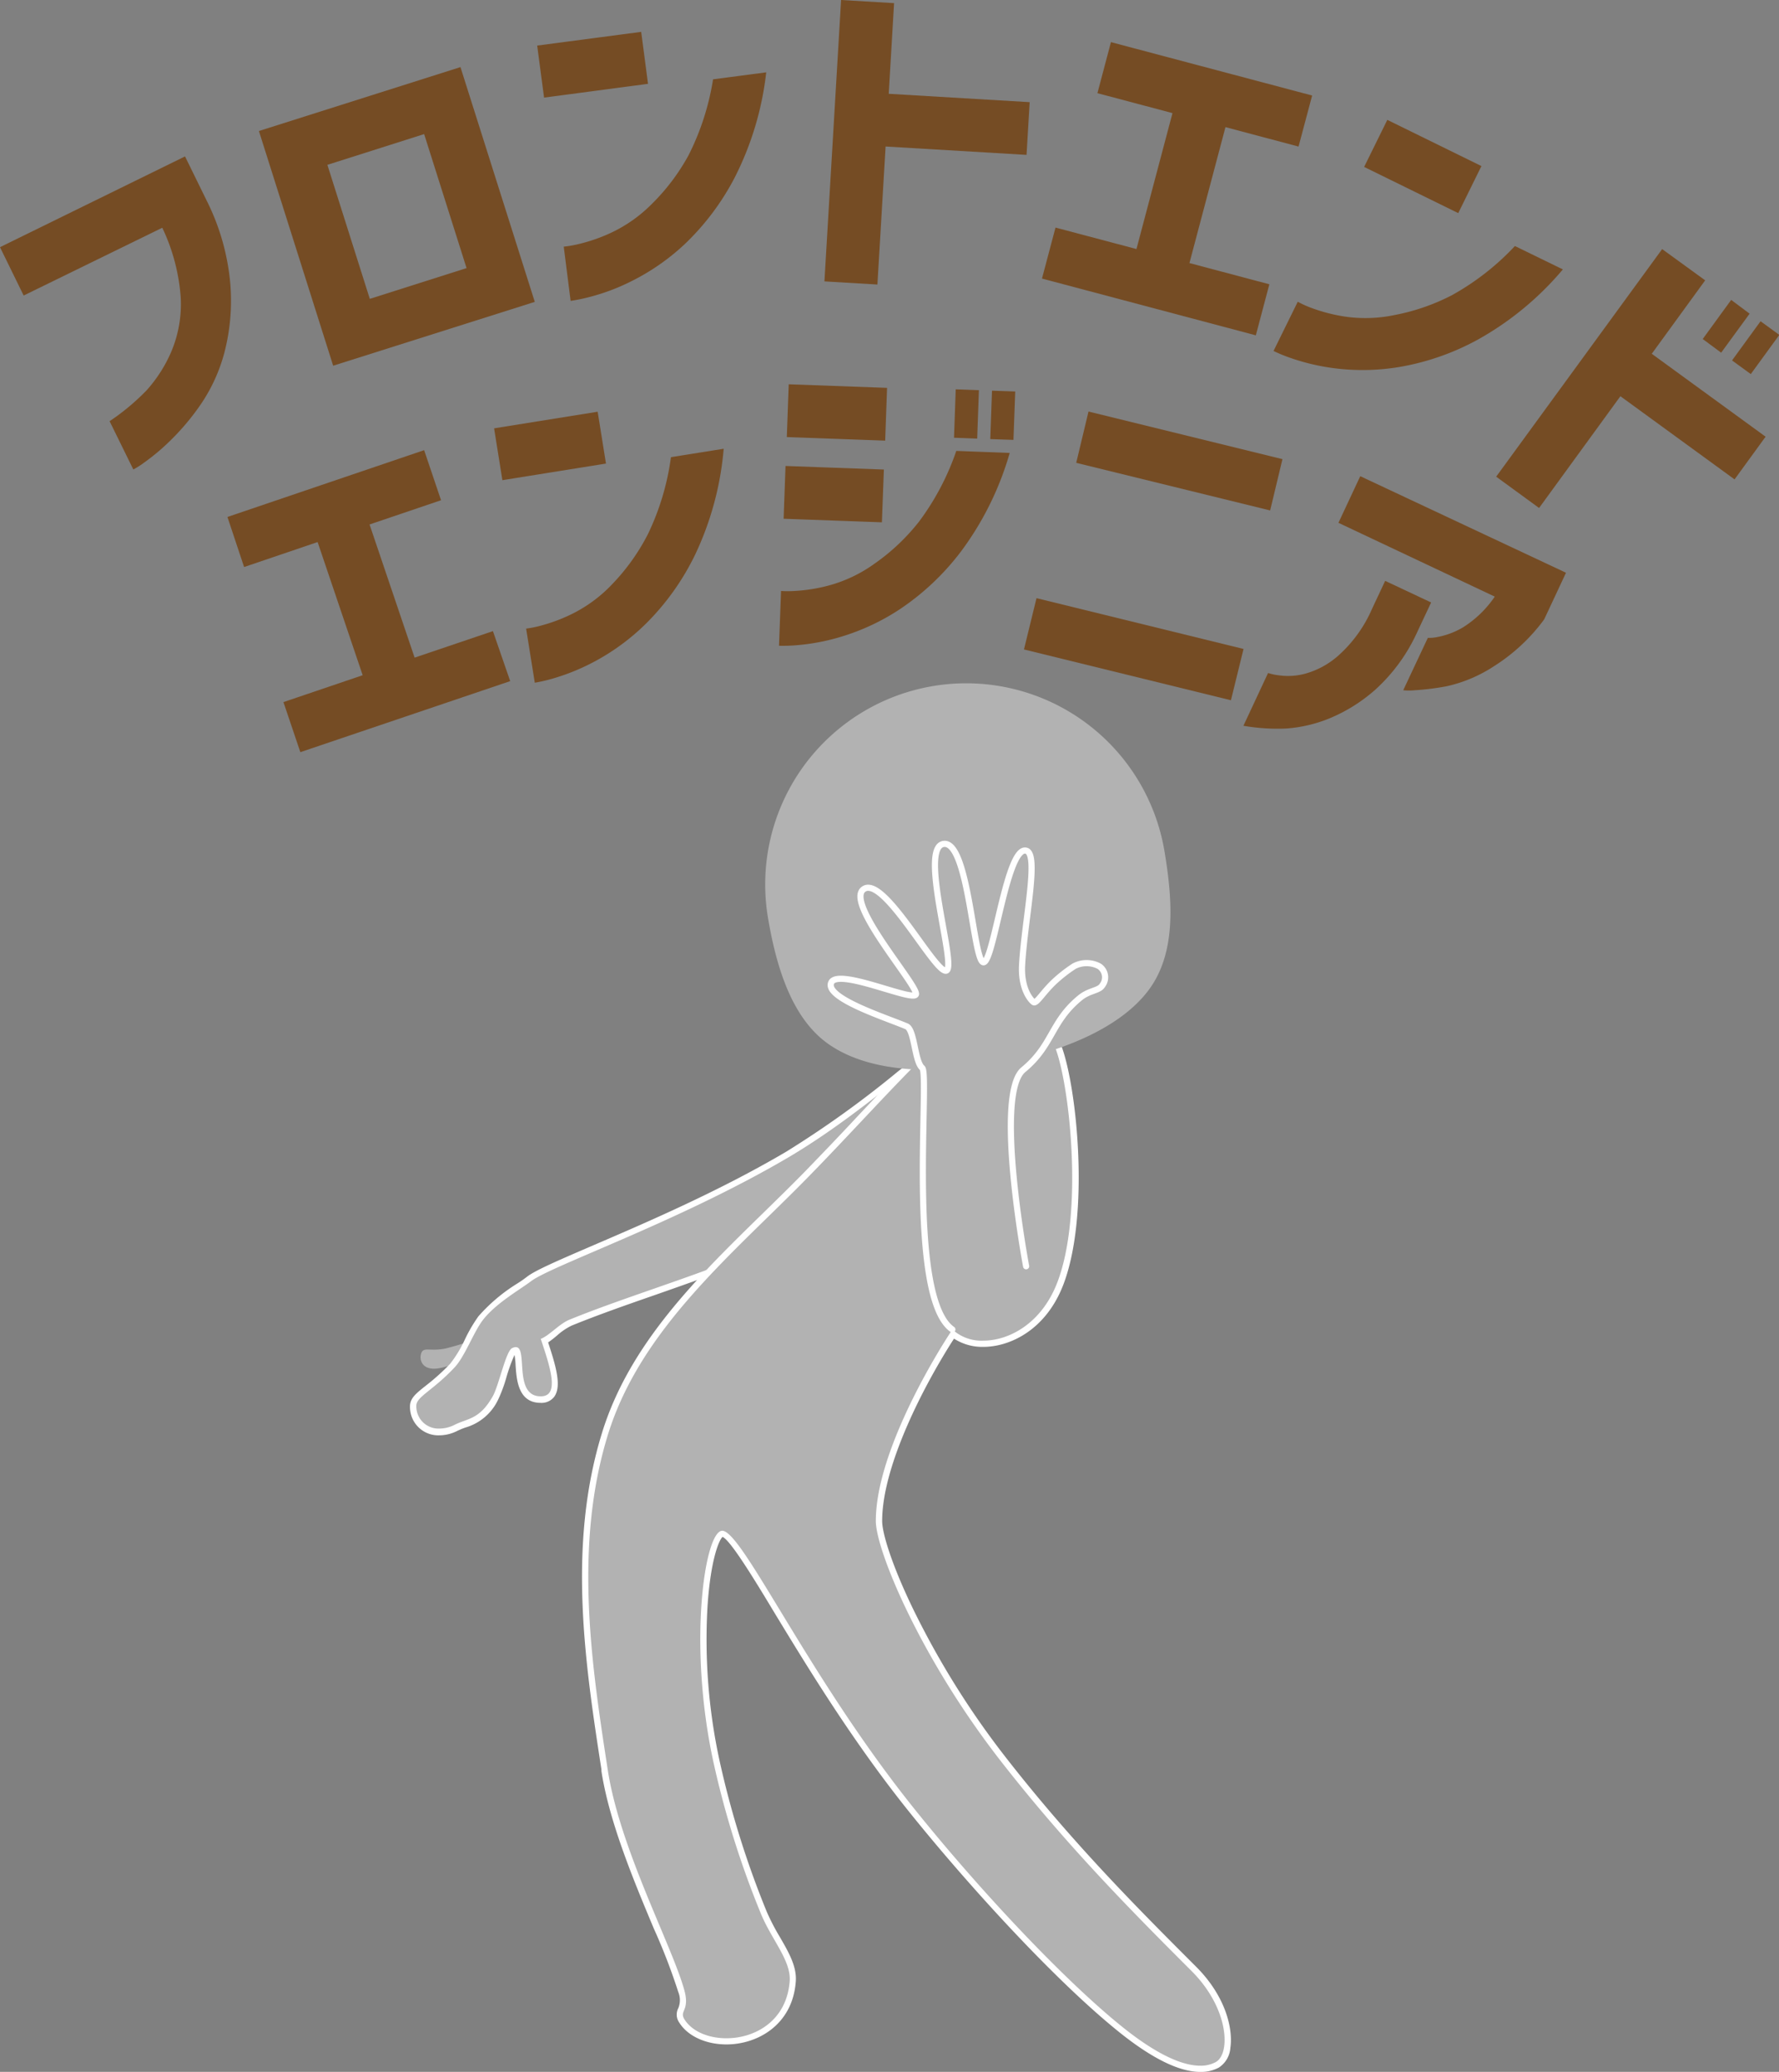 <svg xmlns="http://www.w3.org/2000/svg" viewBox="0 0 289.41 336.85"><rect x="0" y="0" width="289.41" height="336.85" fill="#808080" stroke="none"/><defs><style>.cls-1,.cls-3{fill:#b2b2b2;}.cls-2{fill:#fff;}.cls-3{stroke:#fff;stroke-linecap:round;stroke-linejoin:round;}.cls-4{fill:#754c24;}</style></defs><title>index_ic01</title><g id="レイヤー_2" data-name="レイヤー 2"><g id="レイヤー_1-2" data-name="レイヤー 1"><path class="cls-1" d="M79.41,216.93a46.45,46.45,0,0,1-7,2.33c-2.53.49-3.52-.34-3.89.78s.23,2.73,2.57,2.46c2.51-.28,6.77-2.46,6.77-2.46Z"/><path class="cls-1" d="M165.05,160.87c-9,3-19.9,16.48-33.48,30.36-12.25,12.53-27.35,24.67-32.7,42.05-5.63,18.28-2.57,37.82,0,54.5,2,12.76,10.52,28.67,12.46,35.81.9,3.32-.87,3.27,0,4.68,3.22,5.19,16.37,4.31,17.13-6.23.23-3.3-2.94-6.71-4.67-10.9A149.39,149.39,0,0,1,116,286.22c-4.15-19.35-1.29-37.69,1.56-37.37,3.35.37,14,23.87,31.14,45.16,10.29,12.8,24.43,28,34.26,35.81,7.94,6.31,12.44,6.72,14.79,5.45s2.21-8.69-3.89-14.79c-9.34-9.34-20.24-20.24-31.14-34.26-13.09-16.82-20.25-34.26-20.25-38.93,0-10.9,9.35-26.47,12.46-31.14,3.67,3.67,13.41,2.14,17.13-7.79,4.18-11.15,2-31.42-.3-37.79C167.39,158.53,200.09,149.19,165.05,160.87Z"/><path class="cls-1" d="M71.51,232.83a4.11,4.11,0,0,1-4.28-4.22c0-1.05.93-1.8,2.34-2.93a35,35,0,0,0,4-3.64,19.82,19.82,0,0,0,2.51-4.11,23.17,23.17,0,0,1,2.14-3.65,27.61,27.61,0,0,1,6.16-5.12c.65-.44,1.24-.84,1.71-1.2,1.37-1,5.24-2.68,10.6-5,8.7-3.74,20.62-8.86,31.49-15.28a162,162,0,0,0,18.17-13c5.37-4.26,9.25-7.33,11.37-7.33a1.7,1.7,0,0,1,.4,0,9.14,9.14,0,0,1,7.34,7.52c.74,4.57-1.94,9.09-7.19,12.09a351,351,0,0,1-35.87,17.15c-5.26,2.17-10.69,4.06-15.94,5.89-4.84,1.69-9.42,3.29-13.65,5a10.19,10.19,0,0,0-2.38,1.59A12.6,12.6,0,0,1,88.59,218c1.24,3.73,2.33,7.19,1.2,8.76a2.1,2.1,0,0,1-1.82.82c-3.19,0-3.41-3.38-3.56-5.62-.06-.93-.15-2.34-.5-2.34a.89.89,0,0,0-.39.12c-.39.26-1.12,2.58-1.56,4a22.82,22.82,0,0,1-1.34,3.61,8,8,0,0,1-5,4.29,13.24,13.24,0,0,0-1.44.59A6,6,0,0,1,71.51,232.83Z"/><path class="cls-2" d="M157.74,167.85a1.39,1.39,0,0,1,.3,0c7.79,1.55,10.9,12.45,0,18.68a345.76,345.76,0,0,1-35.81,17.13c-10,4.13-20.7,7.28-29.59,10.9-1.68.69-3.25,2.57-4.67,3.12,1.56,4.67,3.12,9.34,0,9.34-4.54,0-2-8-4.06-8a1.38,1.38,0,0,0-.61.17c-1,.48-2.16,6.09-3.12,7.79-2.15,3.83-4.07,3.59-6.22,4.67a5.47,5.47,0,0,1-2.45.61,3.6,3.6,0,0,1-3.78-3.72c0-1.46,2.68-2.44,6.23-6.23,1.72-1.84,3.1-5.81,4.67-7.79,2.1-2.66,5.88-4.8,7.78-6.23,3.43-2.57,24.36-9.8,42.05-20.24,14-8.3,25.45-20.27,29.28-20.27m0-1c-2.19,0-5.51,2.55-11.68,7.44a165.06,165.06,0,0,1-18.11,13c-10.85,6.4-22.75,11.52-31.44,15.25-5.59,2.41-9.29,4-10.7,5.05-.45.35-1,.75-1.69,1.18A28.1,28.1,0,0,0,77.84,214a24.68,24.68,0,0,0-2.19,3.73,20,20,0,0,1-2.42,4,35.89,35.89,0,0,1-4,3.59c-1.53,1.22-2.53,2-2.53,3.32a4.6,4.6,0,0,0,4.78,4.72,6.48,6.48,0,0,0,2.89-.71,11.93,11.93,0,0,1,1.39-.57,8.47,8.47,0,0,0,5.27-4.51,23,23,0,0,0,1.37-3.71,27,27,0,0,1,1.3-3.57,12.14,12.14,0,0,1,.18,1.71c.15,2.27.4,6.08,4.06,6.08a2.59,2.59,0,0,0,2.23-1c1.23-1.71.26-5-1-8.82A18.62,18.62,0,0,0,90.77,217,10.14,10.14,0,0,1,93,215.52c4.22-1.72,8.79-3.32,13.63-5,5.25-1.84,10.68-3.74,16-5.9a350.77,350.77,0,0,0,35.93-17.19c5.43-3.1,8.21-7.81,7.43-12.6a9.63,9.63,0,0,0-7.73-7.93,2.07,2.07,0,0,0-.5-.05Z"/><path class="cls-1" d="M195.25,336.35c-3.23,0-7.47-2.06-12.6-6.13-10.49-8.33-24.8-24-34.34-35.9-9.18-11.42-16.5-23.47-21.85-32.26-4.1-6.74-7.64-12.57-9-12.71h0a.73.73,0,0,0-.45.32c-2.27,2.81-4.26,19.2-.56,36.45A150.46,150.46,0,0,0,124.25,311a36.18,36.18,0,0,0,2.18,4.2c1.38,2.4,2.69,4.66,2.53,6.92-.49,6.73-5.94,9.79-10.79,9.79-3.21,0-6-1.28-7.27-3.33a1.8,1.8,0,0,1-.1-1.89,3.86,3.86,0,0,0,0-2.91,104.16,104.16,0,0,0-4-10.44c-3.21-7.65-7.2-17.18-8.47-25.43l0-.28c-2.61-16.95-5.57-36.16.06-54.45,4.44-14.43,15.48-25.21,26.15-35.63,2.22-2.16,4.52-4.41,6.67-6.62,3-3.09,5.92-6.15,8.71-9.11,9.6-10.21,17.9-19,25-21.37,4.07-1.36,7.22-2.43,9.62-3.25,5-1.69,6.31-2.14,6.82-2.14a.58.58,0,0,1,.59.39c.15.46-.17.69-1.51,1.68-3.08,2.25-10.29,7.52-8.18,13.32,2.19,6,4.58,26.71.3,38.14-2.75,7.33-8.5,9.93-12.59,9.93h0a7.75,7.75,0,0,1-4.91-1.56c-2,3.05-12.06,19.17-12.06,30.38,0,4.45,6.92,21.63,20.14,38.63,10.88,14,21.62,24.73,31.1,34.21,4.39,4.38,5.88,9.54,5.41,12.71a3.66,3.66,0,0,1-1.63,2.87A5.66,5.66,0,0,1,195.25,336.35Z"/><path class="cls-2" d="M181.34,155.51c1.47,0-12.54,6.92-9.58,15.06,2.31,6.37,4.48,26.64.3,37.79-2.52,6.74-7.83,9.61-12.12,9.61a7,7,0,0,1-5-1.82c-3.11,4.67-12.46,20.24-12.46,31.14,0,4.67,7.16,22.11,20.25,38.93,10.9,14,21.8,24.92,31.14,34.26,6.1,6.1,6.35,13.47,3.89,14.79a5.13,5.13,0,0,1-2.5.58c-2.63,0-6.57-1.48-12.29-6-9.83-7.8-24-23-34.26-35.81-17.1-21.29-27.79-44.79-31.14-45.16h-.08c-2.81,0-5.6,18.18-1.48,37.37a149.39,149.39,0,0,0,7.79,24.92c1.73,4.19,4.9,7.6,4.67,10.9-.47,6.49-5.64,9.32-10.29,9.32-2.91,0-5.61-1.1-6.84-3.09-.87-1.41.9-1.36,0-4.68-1.94-7.14-10.49-23-12.46-35.81-2.57-16.68-5.63-36.22,0-54.5,5.35-17.38,20.45-29.52,32.7-42.05,13.58-13.88,24.53-27.38,33.48-30.36,11.33-3.78,15.58-5.36,16.29-5.36m0-1c-.6,0-1.74.38-7,2.17-2.4.82-5.55,1.89-9.61,3.24-7.2,2.4-15.53,11.25-25.19,21.5-2.79,3-5.67,6-8.69,9.12-2.16,2.2-4.45,4.44-6.67,6.61-10.72,10.46-21.8,21.28-26.27,35.83-5.67,18.41-2.7,37.68-.08,54.68l0,.27c1.28,8.31,5.29,17.87,8.51,25.56a97.94,97.94,0,0,1,4,10.37,3.43,3.43,0,0,1,0,2.6,2.24,2.24,0,0,0,.14,2.33c1.36,2.2,4.31,3.57,7.69,3.57,5.08,0,10.78-3.21,11.28-10.25.18-2.42-1.16-4.74-2.59-7.21a35.3,35.3,0,0,1-2.15-4.15A149.72,149.72,0,0,1,117,286a92.88,92.88,0,0,1-1.91-24.69c.48-7.51,1.83-10.89,2.46-11.44,1.3.6,5,6.62,8.5,12.44,5.36,8.81,12.69,20.87,21.89,32.31,9.56,11.9,23.9,27.63,34.42,36,5.22,4.14,9.56,6.24,12.91,6.24a6.13,6.13,0,0,0,3-.7,4.17,4.17,0,0,0,1.89-3.23c.45-3.06-.74-8.33-5.55-13.15-9.47-9.46-20.2-20.2-31.07-34.16a137,137,0,0,1-14.91-23.85c-3.54-7.27-5.12-12.5-5.12-14.47,0-9.18,7.08-22.53,11.69-29.66a8.48,8.48,0,0,0,4.78,1.34c4.25,0,10.22-2.69,13.06-10.26,4.24-11.32,2.18-31.64-.3-38.48-2-5.45,5-10.57,8-12.75,1.43-1,2-1.43,1.69-2.24a1.08,1.08,0,0,0-1-.73Z"/><path class="cls-1" d="M189.43,138.35c1.41,8.34,1.84,16.65-2.51,22.54-4.94,6.68-15.34,10.48-24.81,12.08-9.64,1.63-20.49,1.62-27.4-3.27-5.84-4.14-8.39-12.3-9.77-20.46a32.7,32.7,0,0,1,64.49-10.89Z"/><path class="cls-3" d="M154.93,216.15c-7.48-5.15-3.64-41.47-4.9-42.52s-1.23-6.28-2.58-6.78c-3.46-1.45-13.24-4.57-12.24-7.06s13,3,13.77,1.93-11.76-15-8.44-17.18,11.65,13.87,13.41,13.27-4.52-20-.45-20.6,4.82,19.09,6.48,19.24,3.82-19.14,7-18.13c2.06.65-.26,11.05-.7,18.48-.24,4,1.42,5.81,1.86,6.13s1.48-1.51,3.26-3.22a24.21,24.21,0,0,1,3.32-2.61,4.36,4.36,0,0,1,4.1,0,2.15,2.15,0,0,1,.5,3.12c-.56.89-2.07.76-3.6,2-4.79,3.91-4.42,7.73-9.24,11.7s.45,31.95.45,31.95"/><path class="cls-4" d="M3.85,48.05,0,40.19,30.1,25.43l3.54,7.22a37.35,37.35,0,0,1,3.83,13.53,33.51,33.51,0,0,1-.95,11.09,27.45,27.45,0,0,1-3.77,8.34,39.19,39.19,0,0,1-4.95,5.93,34.82,34.82,0,0,1-4.28,3.62,13.88,13.88,0,0,1-1.83,1.17l-3.86-7.85a37,37,0,0,0,6-5,22.88,22.88,0,0,0,4.05-6.34,19.88,19.88,0,0,0,1.52-8.76,31.51,31.51,0,0,0-3-11.35Z"/><path class="cls-4" d="M87,49.08,54.2,59.46,42.12,21.3,74.91,10.91ZM69,21.8l-15.74,5,6.9,21.79,15.74-5Z"/><path class="cls-4" d="M88.51,15.87,87.39,7.41l16.92-2.23,1.11,8.45Zm36.14-4.11a49.93,49.93,0,0,1-5.13,17.11,41.09,41.09,0,0,1-8.19,10.88,36.35,36.35,0,0,1-8.67,6,34,34,0,0,1-7,2.6,28.8,28.8,0,0,1-2.83.57L91.71,40.1a17,17,0,0,0,2.21-.37,27.3,27.3,0,0,0,5.41-1.85A23.19,23.19,0,0,0,106,33.2a33.93,33.93,0,0,0,6-7.93A41.72,41.72,0,0,0,116,12.9Z"/><path class="cls-4" d="M134.12,45.75,136.83,0l8.62.51-.87,14.74,22.93,1.36L167,25.18l-22.93-1.36-1.33,22.44Z"/><path class="cls-4" d="M178.53,15.15l2.2-8.3,32.73,8.68-2.21,8.3-11.89-3.16-5.86,22.1,13,3.45-2.2,8.3-34.79-9.23,2.2-8.29,13.17,3.49,5.86-22.1Z"/><path class="cls-4" d="M254.25,43.8a49.66,49.66,0,0,1-13.77,11.38,40.83,40.83,0,0,1-12.85,4.49,36.4,36.4,0,0,1-10.56.2,35.24,35.24,0,0,1-7.23-1.71,24.45,24.45,0,0,1-2.66-1.1l3.94-8a16.72,16.72,0,0,0,2,.92,27.68,27.68,0,0,0,5.53,1.47,23,23,0,0,0,8.12-.21A34.24,34.24,0,0,0,236.19,48a41.72,41.72,0,0,0,10.26-8ZM221.92,27.14l3.77-7.65L241,27l-3.77,7.65Z"/><path class="cls-4" d="M243.4,77.5l27-37,7,5.08-8.69,11.94L287.23,71l-5.05,6.94L263.61,64.42,250.38,82.59ZM277,55.12l4.63-6.36L284.63,51,280,57.34Zm4.77,3.48,4.64-6.37,3.05,2.22-4.64,6.37Z"/><path class="cls-4" d="M39.71,92.19,37,84.05,69,73.19l2.75,8.14L60.12,85.27l7.33,21.65,12.74-4.31L83,110.74,48.86,122.29l-2.75-8.14L59,109.78,51.67,88.13Z"/><path class="cls-4" d="M81.73,78.07l-1.35-8.43,16.85-2.7,1.35,8.43Zm36-5.11a49.84,49.84,0,0,1-4.66,17.25,40.93,40.93,0,0,1-7.89,11.09,36.27,36.27,0,0,1-8.49,6.27,35.08,35.08,0,0,1-6.89,2.79A26.49,26.49,0,0,1,87,111l-1.41-8.8a16.47,16.47,0,0,0,2.2-.43,27.31,27.31,0,0,0,5.36-2,23.13,23.13,0,0,0,6.51-4.86,34.06,34.06,0,0,0,5.76-8.1,41.5,41.5,0,0,0,3.73-12.48Z"/><path class="cls-4" d="M164.26,73.64a49.7,49.7,0,0,1-7.91,16A41.13,41.13,0,0,1,146.46,99a36.19,36.19,0,0,1-9.55,4.5,34.48,34.48,0,0,1-7.3,1.4,25.86,25.86,0,0,1-2.88.09l.33-8.91a16.14,16.14,0,0,0,2.24,0,27.05,27.05,0,0,0,5.64-.92,22.93,22.93,0,0,0,7.32-3.51,33.67,33.67,0,0,0,7.23-6.82,41.69,41.69,0,0,0,6.08-11.52Zm-36.78,10.7.31-8.58,16,.58-.32,8.58ZM128,71.06l.31-8.58,16,.58L144,71.64Zm27.2.11.28-7.87,3.77.14-.28,7.87Zm5.9.22.28-7.87,3.78.13-.29,7.87Z"/><path class="cls-4" d="M168.62,97.25l33.68,8.26-2.05,8.34-33.67-8.26Zm6.46-22,2-8.34,31.55,7.74-2,8.34Z"/><path class="cls-4" d="M206.29,109.42a9.18,9.18,0,0,0,1.79.38,10.73,10.73,0,0,0,4.29-.28,13.6,13.6,0,0,0,5.43-3A21.85,21.85,0,0,0,223.2,99l2.14-4.56,7.48,3.51-2.28,4.85a28.56,28.56,0,0,1-6.77,9.3,26.55,26.55,0,0,1-7.57,4.73,23,23,0,0,1-6.86,1.61,32.31,32.31,0,0,1-7.06-.44ZM217.74,85l3.55-7.58,33.47,15.7-3.55,7.58a30,30,0,0,1-8.16,7.61,23.16,23.16,0,0,1-7.69,3.26,42,42,0,0,1-5.17.65,9,9,0,0,1-1.91,0l4-8.51a6.51,6.51,0,0,0,1.61-.15A12.76,12.76,0,0,0,238,102a17.49,17.49,0,0,0,5.17-5Z"/></g></g></svg>
